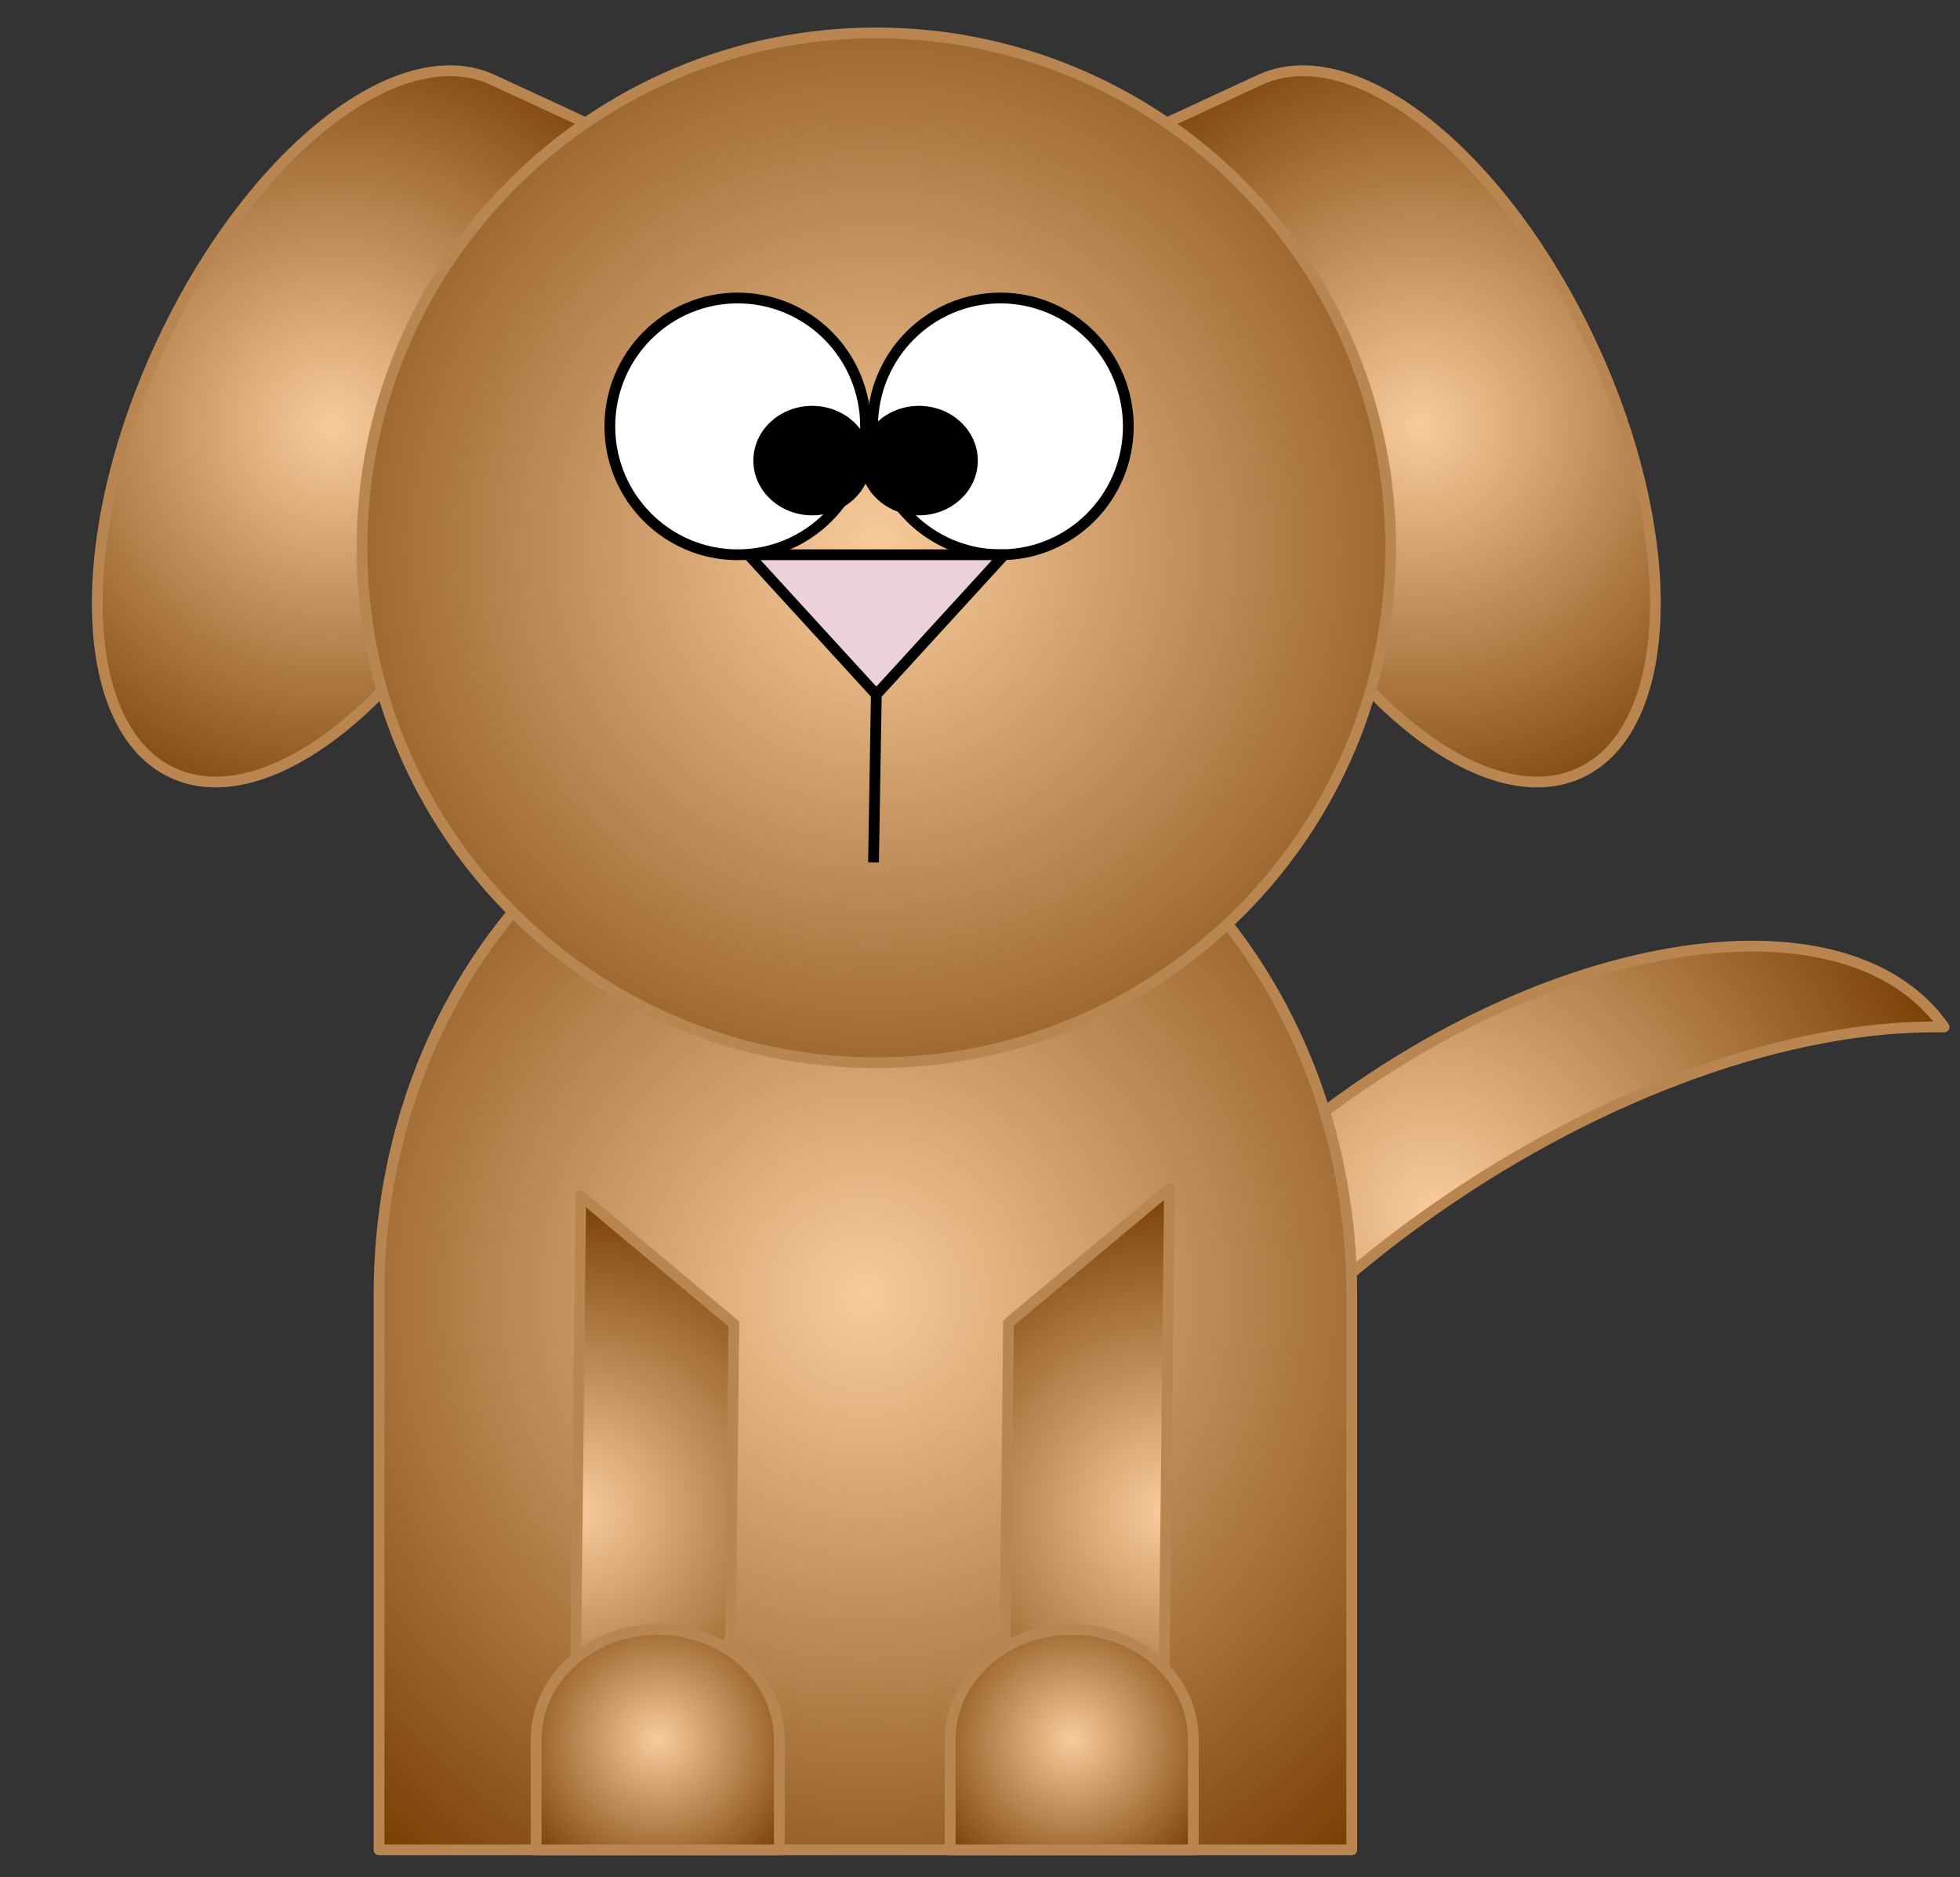 <svg version="1.1" viewBox="0.0 0.0 182.01 174.318" fill="none" stroke="none" stroke-linecap="square" stroke-miterlimit="10" xmlns:xlink="http://www.w3.org/1999/xlink" xmlns="http://www.w3.org/2000/svg"><rect x="0.0" y="0.0" width="182.01" height="174.318" fill="#333333" stroke="none"/><clipPath id="p.0"><path d="m0 0l182.011 0l0 174.318l-182.011 0l0 -174.318z" clip-rule="nonzero"/></clipPath><g clip-path="url(#p.0)"><path fill="#000000" fill-opacity="0.0" d="m0 0l182.011 0l0 174.318l-182.011 0z" fill-rule="evenodd"/><defs><radialGradient id="p.1" gradientUnits="userSpaceOnUse" gradientTransform="matrix(4.516 6.426 6.426 -4.516 0.0 0.0)" spreadMethod="pad" cx="21.452" cy="5.629" fx="21.452" fy="5.629" r="6.426"><stop offset="0.0" stop-color="#f9cb9c"/><stop offset="1.0" stop-color="#783f04"/></radialGradient></defs><path fill="url(#p.1)" d="m180.531 95.363l0 0c-8.471 -12.055 -33.17 -9.305 -55.165 6.142c-21.996 15.447 -32.959 37.741 -24.488 49.795l0 0c4.574 -13.473 16.488 -27.878 32.157 -38.882c15.67 -11.004 33.266 -17.323 47.496 -17.055z" fill-rule="evenodd"/><path stroke="#b98550" stroke-width="1.0" stroke-linejoin="round" stroke-linecap="butt" d="m180.531 95.363l0 0c-8.471 -12.055 -33.17 -9.305 -55.165 6.142c-21.996 15.447 -32.959 37.741 -24.488 49.795l0 0c4.574 -13.473 16.488 -27.878 32.157 -38.882c15.67 -11.004 33.266 -17.323 47.496 -17.055z" fill-rule="evenodd"/><defs><radialGradient id="p.2" gradientUnits="userSpaceOnUse" gradientTransform="matrix(0.0 -8.279 8.279 0.0 0.0 0.0)" spreadMethod="pad" cx="-14.52" cy="9.707" fx="-14.52" fy="9.707" r="8.279"><stop offset="0.0" stop-color="#f9cb9c"/><stop offset="1.0" stop-color="#783f04"/></radialGradient></defs><path fill="url(#p.2)" d="m35.198 171.773l0 -51.559l0 0c0 -28.475 20.221 -51.559 45.165 -51.559c24.944 0 45.165 23.084 45.165 51.559l0 51.559z" fill-rule="evenodd"/><path stroke="#b98550" stroke-width="1.0" stroke-linejoin="round" stroke-linecap="butt" d="m35.198 171.773l0 -51.559l0 0c0 -28.475 20.221 -51.559 45.165 -51.559c24.944 0 45.165 23.084 45.165 51.559l0 51.559z" fill-rule="evenodd"/><defs><radialGradient id="p.3" gradientUnits="userSpaceOnUse" gradientTransform="matrix(4.798 -4.009 4.009 4.798 0.0 0.0)" spreadMethod="pad" cx="-1.106" cy="28.328" fx="-1.106" fy="28.328" r="4.798"><stop offset="0.0" stop-color="#f9cb9c"/><stop offset="1.0" stop-color="#783f04"/></radialGradient></defs><path fill="url(#p.3)" d="m93.325 152.844l0.331 -30.0l14.945 -12.488l-0.661 60.0z" fill-rule="evenodd"/><path stroke="#b98550" stroke-width="1.0" stroke-linejoin="round" stroke-linecap="butt" d="m93.325 152.844l0.331 -30.0l14.945 -12.488l-0.661 60.0z" fill-rule="evenodd"/><defs><radialGradient id="p.4" gradientUnits="userSpaceOnUse" gradientTransform="matrix(-4.742 -3.965 -3.965 4.742 0.0 0.0)" spreadMethod="pad" cx="-21.22" cy="11.857" fx="-21.22" fy="11.857" r="4.742"><stop offset="0.0" stop-color="#f9cb9c"/><stop offset="1.0" stop-color="#783f04"/></radialGradient></defs><path fill="url(#p.4)" d="m67.832 152.246l0.315 -29.307l-14.22 -11.89l-0.63 58.614z" fill-rule="evenodd"/><path stroke="#b98550" stroke-width="1.0" stroke-linejoin="round" stroke-linecap="butt" d="m67.832 152.246l0.315 -29.307l-14.22 -11.89l-0.63 58.614z" fill-rule="evenodd"/><defs><radialGradient id="p.5" gradientUnits="userSpaceOnUse" gradientTransform="matrix(0.0 -3.904 3.904 0.0 0.0 0.0)" spreadMethod="pad" cx="-41.378" cy="25.494" fx="-41.378" fy="25.494" r="3.904"><stop offset="0.0" stop-color="#f9cb9c"/><stop offset="1.0" stop-color="#783f04"/></radialGradient></defs><path fill="url(#p.5)" d="m88.235 171.773l0 -10.236l0 0c0 -5.653 5.055 -10.236 11.291 -10.236c6.236 0 11.291 4.583 11.291 10.236l0 10.236z" fill-rule="evenodd"/><path stroke="#b98550" stroke-width="1.0" stroke-linejoin="round" stroke-linecap="butt" d="m88.235 171.773l0 -10.236l0 0c0 -5.653 5.055 -10.236 11.291 -10.236c6.236 0 11.291 4.583 11.291 10.236l0 10.236z" fill-rule="evenodd"/><defs><radialGradient id="p.6" gradientUnits="userSpaceOnUse" gradientTransform="matrix(0.0 -3.904 3.904 0.0 0.0 0.0)" spreadMethod="pad" cx="-41.378" cy="15.646" fx="-41.378" fy="15.646" r="3.904"><stop offset="0.0" stop-color="#f9cb9c"/><stop offset="1.0" stop-color="#783f04"/></radialGradient></defs><path fill="url(#p.6)" d="m49.789 171.773l0 -10.236l0 0c0 -5.653 5.055 -10.236 11.291 -10.236c6.236 0 11.291 4.583 11.291 10.236l0 10.236z" fill-rule="evenodd"/><path stroke="#b98550" stroke-width="1.0" stroke-linejoin="round" stroke-linecap="butt" d="m49.789 171.773l0 -10.236l0 0c0 -5.653 5.055 -10.236 11.291 -10.236c6.236 0 11.291 4.583 11.291 10.236l0 10.236z" fill-rule="evenodd"/><defs><radialGradient id="p.7" gradientUnits="userSpaceOnUse" gradientTransform="matrix(2.77 -5.996 -5.996 -2.77 0.0 0.0)" spreadMethod="pad" cx="-3.479" cy="-6.761" fx="-3.479" fy="-6.761" r="5.996"><stop offset="0.0" stop-color="#f9cb9c"/><stop offset="1.0" stop-color="#783f04"/></radialGradient></defs><path fill="url(#p.7)" d="m16.031 71.765l0 0c8.854 4.096 22.687 -6.987 30.898 -24.756q7.433 -16.087 14.866 -32.173q-8.016 -3.709 -16.031 -7.417l0 0c-8.854 -4.096 -22.687 6.987 -30.898 24.756l0 0c-8.21 17.769 -7.689 35.494 1.165 39.591z" fill-rule="evenodd"/><path stroke="#b98550" stroke-width="1.0" stroke-linejoin="round" stroke-linecap="butt" d="m16.031 71.765l0 0c8.854 4.096 22.687 -6.987 30.898 -24.756q7.433 -16.087 14.866 -32.173q-8.016 -3.709 -16.031 -7.417l0 0c-8.854 -4.096 -22.687 6.987 -30.898 24.756l0 0c-8.21 17.769 -7.689 35.494 1.165 39.591z" fill-rule="evenodd"/><defs><radialGradient id="p.8" gradientUnits="userSpaceOnUse" gradientTransform="matrix(-2.77 -5.996 5.996 -2.77 0.0 0.0)" spreadMethod="pad" cx="-13.815" cy="15.609" fx="-13.815" fy="15.609" r="5.996"><stop offset="0.0" stop-color="#f9cb9c"/><stop offset="1.0" stop-color="#783f04"/></radialGradient></defs><path fill="url(#p.8)" d="m146.724 71.765l0 0c-8.854 4.096 -22.687 -6.987 -30.898 -24.756q-7.433 -16.087 -14.866 -32.173q8.016 -3.709 16.031 -7.417l0 0c8.854 -4.096 22.687 6.987 30.898 24.756l0 0c8.21 17.769 7.689 35.494 -1.165 39.591z" fill-rule="evenodd"/><path stroke="#b98550" stroke-width="1.0" stroke-linejoin="round" stroke-linecap="butt" d="m146.724 71.765l0 0c-8.854 4.096 -22.687 -6.987 -30.898 -24.756q-7.433 -16.087 -14.866 -32.173q8.016 -3.709 16.031 -7.417l0 0c8.854 -4.096 22.687 6.987 30.898 24.756l0 0c8.21 17.769 7.689 35.494 -1.165 39.591z" fill-rule="evenodd"/><defs><radialGradient id="p.9" gradientUnits="userSpaceOnUse" gradientTransform="matrix(8.221 0.0 0.0 8.221 0.0 0.0)" spreadMethod="pad" cx="9.899" cy="6.188" fx="9.899" fy="6.188" r="8.221"><stop offset="0.0" stop-color="#f9cb9c"/><stop offset="1.0" stop-color="#783f04"/></radialGradient></defs><path fill="url(#p.9)" d="m33.613 50.867l0 0c0 -26.405 21.385 -47.811 47.764 -47.811l0 0c12.668 0 24.817 5.037 33.774 14.004c8.957 8.966 13.99 21.127 13.99 33.807l0 0c0 26.405 -21.385 47.811 -47.764 47.811l0 0c-26.379 0 -47.764 -21.406 -47.764 -47.811z" fill-rule="evenodd"/><path stroke="#b98550" stroke-width="1.0" stroke-linejoin="round" stroke-linecap="butt" d="m33.613 50.867l0 0c0 -26.405 21.385 -47.811 47.764 -47.811l0 0c12.668 0 24.817 5.037 33.774 14.004c8.957 8.966 13.99 21.127 13.99 33.807l0 0c0 26.405 -21.385 47.811 -47.764 47.811l0 0c-26.379 0 -47.764 -21.406 -47.764 -47.811z" fill-rule="evenodd"/><path fill="#ffffff" d="m56.631 39.592l0 0c0 -6.584 5.316 -11.921 11.874 -11.921l0 0c3.149 0 6.169 1.256 8.396 3.492c2.227 2.236 3.478 5.268 3.478 8.43l0 0c0 6.584 -5.316 11.921 -11.874 11.921l0 0c-6.558 0 -11.874 -5.337 -11.874 -11.921z" fill-rule="evenodd"/><path stroke="#000000" stroke-width="1.0" stroke-linejoin="round" stroke-linecap="butt" d="m56.631 39.592l0 0c0 -6.584 5.316 -11.921 11.874 -11.921l0 0c3.149 0 6.169 1.256 8.396 3.492c2.227 2.236 3.478 5.268 3.478 8.43l0 0c0 6.584 -5.316 11.921 -11.874 11.921l0 0c-6.558 0 -11.874 -5.337 -11.874 -11.921z" fill-rule="evenodd"/><path fill="#ffffff" d="m81.03 39.592l0 0c0 -6.584 5.316 -11.921 11.874 -11.921l0 0c3.149 0 6.169 1.256 8.396 3.492c2.227 2.236 3.478 5.268 3.478 8.43l0 0c0 6.584 -5.316 11.921 -11.874 11.921l0 0c-6.558 0 -11.874 -5.337 -11.874 -11.921z" fill-rule="evenodd"/><path stroke="#000000" stroke-width="1.0" stroke-linejoin="round" stroke-linecap="butt" d="m81.03 39.592l0 0c0 -6.584 5.316 -11.921 11.874 -11.921l0 0c3.149 0 6.169 1.256 8.396 3.492c2.227 2.236 3.478 5.268 3.478 8.43l0 0c0 6.584 -5.316 11.921 -11.874 11.921l0 0c-6.558 0 -11.874 -5.337 -11.874 -11.921z" fill-rule="evenodd"/><path fill="#000000" d="m70.458 42.77l0 0c0 -2.531 2.221 -4.583 4.961 -4.583l0 0c2.74 0 4.961 2.052 4.961 4.583l0 0c0 2.531 -2.221 4.583 -4.961 4.583l0 0c-2.74 0 -4.961 -2.052 -4.961 -4.583z" fill-rule="evenodd"/><path stroke="#000000" stroke-width="1.0" stroke-linejoin="round" stroke-linecap="butt" d="m70.458 42.77l0 0c0 -2.531 2.221 -4.583 4.961 -4.583l0 0c2.74 0 4.961 2.052 4.961 4.583l0 0c0 2.531 -2.221 4.583 -4.961 4.583l0 0c-2.74 0 -4.961 -2.052 -4.961 -4.583z" fill-rule="evenodd"/><path fill="#000000" d="m80.379 42.77l0 0c0 -2.531 2.221 -4.583 4.961 -4.583l0 0c2.74 0 4.961 2.052 4.961 4.583l0 0c0 2.531 -2.221 4.583 -4.961 4.583l0 0c-2.74 0 -4.961 -2.052 -4.961 -4.583z" fill-rule="evenodd"/><path stroke="#000000" stroke-width="1.0" stroke-linejoin="round" stroke-linecap="butt" d="m80.379 42.77l0 0c0 -2.531 2.221 -4.583 4.961 -4.583l0 0c2.74 0 4.961 2.052 4.961 4.583l0 0c0 2.531 -2.221 4.583 -4.961 4.583l0 0c-2.74 0 -4.961 -2.052 -4.961 -4.583z" fill-rule="evenodd"/><path fill="#ead1dc" d="m69.503 51.513l23.748 0l-11.874 12.982z" fill-rule="evenodd"/><path stroke="#000000" stroke-width="1.0" stroke-linejoin="round" stroke-linecap="butt" d="m69.503 51.513l23.748 0l-11.874 12.982z" fill-rule="evenodd"/><path fill="#000000" fill-opacity="0.0" d="m81.377 64.495l-0.252 15.087" fill-rule="evenodd"/><path stroke="#000000" stroke-width="1.0" stroke-linejoin="round" stroke-linecap="butt" d="m81.377 64.495l-0.252 15.087" fill-rule="evenodd"/></g></svg>